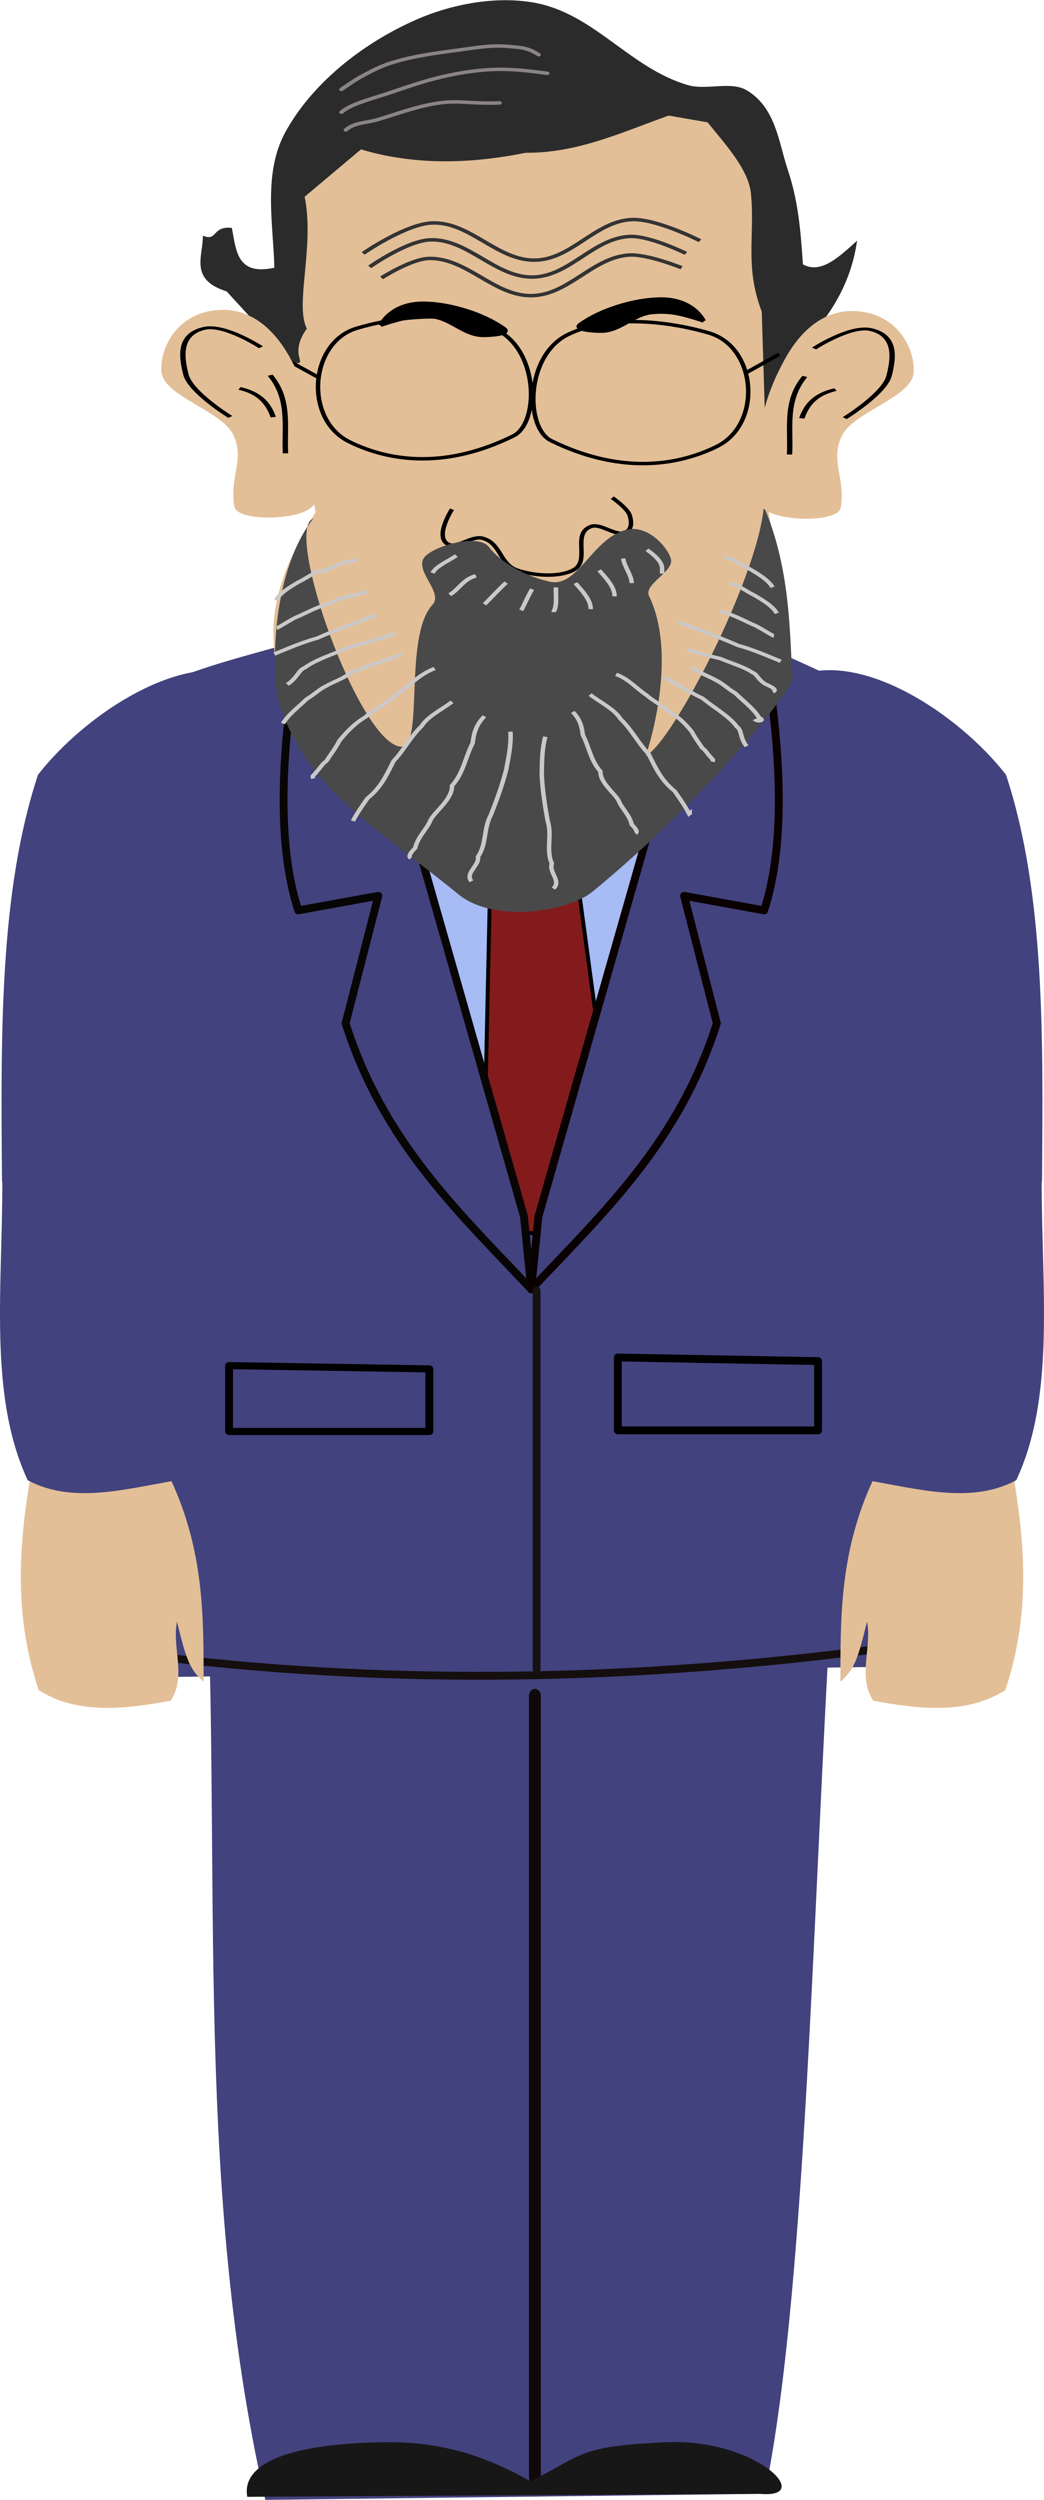 <?xml version="1.0" encoding="UTF-8" standalone="no"?>
<!-- Created with Inkscape (http://www.inkscape.org/) -->

<svg
   xmlns:dc="http://purl.org/dc/elements/1.1/"
   xmlns:cc="http://creativecommons.org/ns#"
   xmlns:rdf="http://www.w3.org/1999/02/22-rdf-syntax-ns#"
   xmlns:svg="http://www.w3.org/2000/svg"
   xmlns="http://www.w3.org/2000/svg"
   xmlns:xlink="http://www.w3.org/1999/xlink"
   xmlns:sodipodi="http://sodipodi.sourceforge.net/DTD/sodipodi-0.dtd"
   xmlns:inkscape="http://www.inkscape.org/namespaces/inkscape"
   width="106.561"
   height="255"
   id="svg2982"
   version="1.1"
   inkscape:version="0.47 r22583"
   sodipodi:docname="rajoy.svg">
  <defs
     id="defs2984">
    <inkscape:perspective
       sodipodi:type="inkscape:persp3d"
       inkscape:vp_x="0 : 526.18109 : 1"
       inkscape:vp_y="0 : 1000 : 0"
       inkscape:vp_z="744.09448 : 526.18109 : 1"
       inkscape:persp3d-origin="372.04724 : 350.78739 : 1"
       id="perspective2990" />
    <inkscape:perspective
       id="perspective2929"
       inkscape:persp3d-origin="0.5 : 0.33333333 : 1"
       inkscape:vp_z="1 : 0.5 : 1"
       inkscape:vp_y="0 : 1000 : 0"
       inkscape:vp_x="0 : 0.5 : 1"
       sodipodi:type="inkscape:persp3d" />
    <inkscape:perspective
       id="perspective3696"
       inkscape:persp3d-origin="0.5 : 0.33333333 : 1"
       inkscape:vp_z="1 : 0.5 : 1"
       inkscape:vp_y="0 : 1000 : 0"
       inkscape:vp_x="0 : 0.5 : 1"
       sodipodi:type="inkscape:persp3d" />
  </defs>
  <sodipodi:namedview
     id="base"
     pagecolor="#ffffff"
     bordercolor="#666666"
     borderopacity="1.0"
     inkscape:pageopacity="0.0"
     inkscape:pageshadow="2"
     inkscape:zoom="1.2745098"
     inkscape:cx="53.280537"
     inkscape:cy="127.5"
     inkscape:document-units="px"
     inkscape:current-layer="layer1"
     showgrid="false"
     inkscape:window-width="1024"
     inkscape:window-height="551"
     inkscape:window-x="0"
     inkscape:window-y="26"
     inkscape:window-maximized="1" />
  <g
     inkscape:label="Capa 1"
     inkscape:groupmode="layer"
     id="layer1"
     transform="translate(-529.754,-342.926)">
    <path
       style="fill:#42427e;fill-opacity:1;stroke:none;display:inline"
       d="m 555.168,411.965 c -6.58,-2.855 -16.626,3.683 -21.534,9.979 -3.977,11.996 -3.794,26.766 -3.677,41.492 4.283,7.448 12.907,8.902 21.009,-0.525 3.1,-16.133 3.872,-33.429 4.202,-50.946 z"
       id="path3815"
       sodipodi:nodetypes="ccccc"
       inkscape:export-filename="/home/rgarcia/my.art/south_park_project/characters/textures/zp/arm_r.png"
       inkscape:export-xdpi="299"
       inkscape:export-ydpi="299" />
    <g
       style="display:inline"
       id="g3890"
       transform="matrix(0.4,0,0,0.471,403.38,259.799)"
       inkscape:export-filename="/home/rgarcia/my.art/south_park_project/characters/textures/zp/legs.png"
       inkscape:export-xdpi="299"
       inkscape:export-ydpi="299">
      <path
         sodipodi:nodetypes="ccccc"
         id="path3811"
         d="m 367.867,503.667 c 5.255,71.384 -3.345,142.767 15.766,214.151 l 127.44,-1.314 c 11.452,-46.896 12.419,-140.859 18.393,-211.523 l -161.599,-1.314 0,0 z"
         style="fill:#42427e;fill-opacity:1;stroke:none" />
      <path
         style="fill:none;stroke:#0f0909;stroke-width:3.023;stroke-linecap:round;stroke-linejoin:round;stroke-miterlimit:4;stroke-opacity:1;stroke-dasharray:none"
         d="m 452.425,543.719 0,169.269"
         id="path3888" />
      <path
         sodipodi:nodetypes="ccczcc"
         id="path3813"
         d="m 413.85,705.337 c -22.989,0.269 -36.435,4.263 -34.816,11.824 l 130.724,-0.657 c 14.415,1.212 -0.81,-11.981 -23.649,-11.167 -22.839,0.813 -21.303,2.792 -34.815,8.457 -10.498,-5.022 -21.728,-8.654 -37.445,-8.457 l 0,0 z"
         style="fill:#171717;fill-opacity:1;stroke:none" />
    </g>
    <g
       style="display:inline"
       id="g3895"
       transform="matrix(0.4,0,0,0.4,403.38,295.7)"
       inkscape:export-filename="/home/rgarcia/my.art/south_park_project/characters/textures/zp/body.png"
       inkscape:export-xdpi="299"
       inkscape:export-ydpi="299">
      <path
         sodipodi:nodetypes="ccccccc"
         id="path3807"
         d="m 337.649,306.596 c 13.348,-15.269 34.039,-19.178 53.866,-24.962 40.855,-9.952 77.824,-10.188 111.674,-2.628 24.918,12.329 35.606,13.158 53.866,35.473 -1.49,76.814 -1.607,155.285 -17.08,228.603 L 356.043,545.709 C 342.901,468.369 333.694,380.517 337.649,306.596 z"
         style="fill:#42427e;fill-opacity:1;stroke:none" />
      <path
         sodipodi:nodetypes="cccc"
         id="path3869"
         d="m 408.762,285.166 42.734,146.783 41.805,-145.854 -84.539,-0.929 0,0 z"
         style="fill:#a7bbf4;fill-opacity:1;stroke:none" />
      <path
         sodipodi:nodetypes="ccccccc"
         id="path3877"
         d="m 441.277,330.688 -1.858,84.539 3.716,16.722 14.864,0.929 14.864,-19.509 -11.148,-82.681 -20.438,0 0,0 z"
         style="fill:#831b1c;fill-opacity:1;stroke:#000000;stroke-width:1px;stroke-linecap:butt;stroke-linejoin:miter;stroke-opacity:1" />
      <path
         sodipodi:nodetypes="cccccccc"
         id="path3871"
         d="m 392.04,283.308 c -4.195,25.031 -5.719,49.187 0,66.888 l 20.438,-3.716 -8.361,32.515 c 9.602,30.035 28.124,47.435 47.379,67.817 l -1.858,-18.58 -44.592,-156.073 -13.006,11.148 z"
         style="fill:#42427e;fill-opacity:1;stroke:#080505;stroke-width:2;stroke-linecap:round;stroke-linejoin:round;stroke-miterlimit:4;stroke-opacity:1;stroke-dasharray:none" />
      <path
         style="fill:#42427e;fill-opacity:1;stroke:#090000;stroke-width:2;stroke-linecap:round;stroke-linejoin:round;stroke-miterlimit:4;stroke-opacity:1;stroke-dasharray:none"
         d="m 510.929,283.308 c 4.195,25.031 5.719,49.187 0,66.888 l -20.438,-3.716 8.361,32.515 c -9.602,30.035 -28.124,47.435 -47.379,67.817 l 1.858,-18.58 44.592,-156.073 13.006,11.148 z"
         id="path3873"
         sodipodi:nodetypes="cccccccc" />
      <path
         sodipodi:nodetypes="cacacac"
         id="path3875"
         d="m 442.206,303.746 c 0,0 -6.483,9.456 -6.503,14.864 -0.018,4.717 5.574,13.006 5.574,13.006 0,0 15.038,2.342 20.438,-1.858 4.407,-3.428 5.574,-15.793 5.574,-15.793 0,0 -3.384,-11.796 -8.361,-13.935 -5.246,-2.254 -16.722,3.716 -16.722,3.716 l 0,0 z"
         style="color:#000000;fill:#831b1c;fill-opacity:1;fill-rule:nonzero;stroke:#000000;stroke-width:1px;stroke-linecap:butt;stroke-linejoin:miter;stroke-miterlimit:4;stroke-opacity:1;stroke-dasharray:none;stroke-dashoffset:0;marker:none;visibility:visible;display:inline;overflow:visible;enable-background:accumulate" />
      <path
         sodipodi:nodetypes="cc"
         id="path3879"
         d="m 537.893,538.785 c -58.925,7.526 -118.827,9.181 -180.227,1.858"
         style="fill:none;stroke:#140e0e;stroke-width:2;stroke-linecap:round;stroke-linejoin:round;stroke-miterlimit:4;stroke-opacity:1;stroke-dasharray:none;display:inline" />
      <path
         id="path3882"
         d="m 452.857,447.085 0,96.616"
         style="fill:none;stroke:#171111;stroke-width:2;stroke-linecap:round;stroke-linejoin:round;stroke-miterlimit:4;stroke-opacity:1;stroke-dasharray:none" />
      <path
         sodipodi:nodetypes="ccccc"
         id="path3884"
         d="m 473.594,464.192 0,18.58 51.095,0 0,-17.651 -51.095,-0.929 0,0 z"
         style="fill:none;stroke:#000000;stroke-width:2;stroke-linecap:round;stroke-linejoin:round;stroke-miterlimit:4;stroke-opacity:1;stroke-dasharray:none" />
      <use
         height="744.094"
         width="1052.362"
         transform="matrix(1,0,0,0.904,-99.205,46.637)"
         id="use3886"
         xlink:href="#path3884"
         y="0"
         x="0" />
    </g>
    <path
       style="fill:#e3bf97;fill-opacity:1;stroke:none;display:inline"
       d="m 532.992,492.753 c -1.349,7.703 -1.859,14.849 0.711,22.553 3.897,2.468 8.611,1.983 13.47,1.082 1.639,-2.44 0.122,-5.438 0.647,-8.064 0.901,3.686 1.251,4.856 2.716,6.117 -0.002,-6.804 0.024,-13.342 -3.363,-20.637 -5.055,-1.992 -9.607,-1.464 -14.181,-1.05 l 0,0 z"
       id="path3819"
       sodipodi:nodetypes="ccccccc"
       inkscape:export-filename="/home/rgarcia/my.art/south_park_project/characters/textures/zp/hand1_r.png"
       inkscape:export-xdpi="299"
       inkscape:export-ydpi="299" />
    <path
       style="fill:#42427e;fill-opacity:1;stroke:none;display:inline"
       d="m 532.584,493.899 c 4.587,2.451 9.977,0.888 15.231,0 3.813,-9.992 2.189,-21.796 2.101,-33.089 -10.248,-10.785 -15.196,-5.672 -19.958,0 0.3,11.938 -1.693,23.83 2.626,33.089 z"
       id="path3817"
       sodipodi:nodetypes="ccccc"
       inkscape:export-filename="/home/rgarcia/my.art/south_park_project/characters/textures/zp/forearm_r.png"
       inkscape:export-xdpi="299"
       inkscape:export-ydpi="299" />
    <use
       style="display:inline"
       x="0"
       y="0"
       xlink:href="#path3815"
       id="use3907"
       transform="matrix(-1,0,0,1,1166.068,-1.4027476e-6)"
       width="1052.362"
       height="744.094"
       inkscape:export-filename="/home/rgarcia/my.art/south_park_project/characters/textures/zp/arm_l.png"
       inkscape:export-xdpi="299"
       inkscape:export-ydpi="299" />
    <use
       style="display:inline"
       x="0"
       y="0"
       xlink:href="#path3819"
       id="use3909"
       transform="matrix(-1,0,0,1,1166.068,-1.4027476e-6)"
       width="1052.362"
       height="744.094"
       inkscape:export-filename="/home/rgarcia/my.art/south_park_project/characters/textures/zp/hand1_l.png"
       inkscape:export-xdpi="299"
       inkscape:export-ydpi="299" />
    <use
       style="display:inline"
       x="0"
       y="0"
       xlink:href="#path3817"
       id="use3911"
       transform="matrix(-1,0,0,1,1166.068,-1.4027476e-6)"
       width="1052.362"
       height="744.094"
       inkscape:export-filename="/home/rgarcia/my.art/south_park_project/characters/textures/zp/forearm_l.png"
       inkscape:export-xdpi="299"
       inkscape:export-ydpi="299" />
    <g
       style="display:inline"
       id="g4252"
       transform="matrix(0.4,0,0,0.312,375.179,326.435)"
       inkscape:export-filename="/media/disk/south_park_project/characters/textures/rajoy/heads/1.png"
       inkscape:export-xdpi="299"
       inkscape:export-ydpi="299">
      <path
         sodipodi:nodetypes="ccccccscccc"
         id="path2998"
         d="m 459.756,168.6 7.214,51.695 c -9.768,20.705 -12.835,35.157 -9.425,53.126 -0.243,31.462 23.895,44.58 39.802,63.891 13.718,1.405 26.799,2.235 37.59,0.998 23.658,-18.103 43.642,-37.865 49.752,-63.891 5.304,-20.951 -0.664,-40.345 -2.335,-55.993 -2.403,-22.505 2.49,-45.197 2.335,-67.795 5.238,-18.968 -2.913,-37.935 -12.162,-56.903 -29.397,-14.412 -61.701,-19.639 -102.821,2.995 -14.371,19.967 -9.175,47 -9.95,71.877 l 0,0 z"
         style="fill:#e3bf97;fill-opacity:1;stroke:none" />
      <path
         sodipodi:nodetypes="caaaaaaaa"
         id="path3772"
         d="m 501.769,219.332 c 0,0 -4.487,8.898 -1.106,11.358 2.316,1.685 5.989,-2.781 8.845,-1.893 4.711,1.465 4.378,8.464 8.845,10.411 4.269,1.861 10.574,2.499 14.373,0 4.537,-2.984 -0.506,-11.71 4.422,-14.197 2.618,-1.321 6.303,3.32 8.845,1.893 1.875,-1.052 1.576,-3.803 1.106,-5.679 -0.558,-2.224 -4.422,-5.679 -4.422,-5.679"
         style="fill:none;stroke:#000000;stroke-width:1.133px;stroke-linecap:butt;stroke-linejoin:miter;stroke-opacity:1" />
      <path
         sodipodi:nodetypes="cssaac"
         id="path3774"
         d="m 483.526,159.171 c 1.919,-4.339 5.741,-7.258 11.056,-7.185 6.819,0.094 15.317,3.548 20.454,8.29 1.952,1.803 -3.544,2.276 -5.528,2.211 -4.695,-0.154 -8.05,-5.516 -12.714,-6.08 -4.485,-0.542 -7.4,0.307 -13.267,2.763 l 0,0 z"
         style="fill:#000000;fill-opacity:1;stroke:#000000;stroke-width:1.133px;stroke-linecap:butt;stroke-linejoin:miter;stroke-opacity:1" />
      <path
         sodipodi:nodetypes="caaaa"
         id="path3776"
         d="m 479.104,135.682 c 0,0 10.929,-9.683 17.69,-9.949 9.638,-0.379 16.617,12.453 26.258,12.159 9.312,-0.283 15.299,-12.721 24.6,-13.265 6.234,-0.365 17.413,6.909 17.413,6.909"
         style="fill:none;stroke:#333333;stroke-width:1.133px;stroke-linecap:butt;stroke-linejoin:miter;stroke-opacity:1" />
      <path
         sodipodi:nodetypes="ccccccccccaaaaaacccccccc"
         id="path3778"
         d="m 557.049,90.637 c -11.818,5.427 -23.272,12.31 -36.485,12.159 -15.471,4.032 -29.49,3.706 -42.013,-1.105 l -14.373,15.475 c 2.58,16.47 -2.572,35.135 0.553,43.11 -5.159,9.212 1.29,12.159 -3.87,11.054 l -16.584,-23.213 c -9.678,-3.894 -5.978,-11.61 -6.081,-18.239 3.764,2.101 2.24,-3.224 7.406,-2.525 1.111,7.26 1.203,15.707 10.836,13.027 -0.201,-13.689 -2.994,-30.617 2.764,-44.216 6.509,-15.372 19.144,-28.891 33.721,-37.031 8.677,-4.845 19.569,-7.555 29.298,-5.527 15.71,3.275 24.749,21.518 39.802,27.082 4.695,1.735 10.936,-1.365 14.926,1.658 7.444,5.642 8.154,16.937 10.503,25.977 2.616,10.063 3.255,19.099 3.87,30.951 4.607,3.268 9.213,-2.41 13.82,-7.738 -1.775,16.222 -8.774,27.931 -15.83,36.233 l -7.388,32.854 -1.106,-45.874 c -4.4,-14.923 -1.694,-24.426 -2.764,-38.689 -0.648,-7.738 -6.16,-15.475 -11.056,-23.213 l -9.95,-2.211 z"
         style="fill:#2b2b2b;fill-opacity:1;stroke:none" />
      <path
         sodipodi:nodetypes="ccsscccsssssssscc"
         id="path3782"
         d="m 466.362,222.397 c -8.253,13.47 -11.09,37.989 -9.187,58.459 6.84,29.309 23.648,40.743 46.252,64.361 9.066,9.472 27.817,5.848 34.274,-0.947 29.949,-31.519 54.591,-70.987 50.858,-70.987 -0.6,-16.663 -0.853,-35.768 -7.214,-54.897 -1.509,23.149 -23.076,76.765 -30.137,81.599 0,0 8.61,-31.625 0.866,-52.258 -1.52,-4.051 6.594,-8.006 5.528,-12.304 -1.082,-4.365 -6.105,-10.859 -11.056,-9.465 -8.995,2.533 -12.519,19.232 -19.901,17.037 -6.709,-1.994 -12.563,-6.507 -15.478,-11.358 -2.496,-4.154 -12.775,-0.909 -16.031,2.839 -3.753,4.321 4.702,11.888 1.658,16.09 -7.501,10.356 -2.021,46.962 -8.056,46.389 -10.729,-1.019 -30.014,-71.196 -22.376,-74.559 l 0,0 z"
         style="fill:#494949;fill-opacity:1;stroke:none" />
      <use
         height="744.094"
         width="1052.362"
         transform="matrix(-1,0,0,1,1049.556,-1.382)"
         id="use3784"
         xlink:href="#path3774"
         y="0"
         x="0" />
      <path
         style="fill:none;stroke:#333333;stroke-width:1.133px;stroke-linecap:butt;stroke-linejoin:miter;stroke-opacity:1"
         d="m 480.762,140.103 c 0,0 9.541,-8.589 15.478,-8.843 9.637,-0.412 16.617,12.453 26.258,12.159 9.312,-0.283 15.302,-12.672 24.6,-13.265 5.123,-0.327 14.373,5.527 14.373,5.527"
         id="path3786"
         sodipodi:nodetypes="caaaa" />
      <path
         sodipodi:nodetypes="caaaa"
         id="path3788"
         d="m 483.803,143.696 c 0,0 7.589,-6.246 12.162,-6.356 9.643,-0.231 16.617,12.453 26.258,12.159 9.312,-0.283 15.329,-12.346 24.6,-13.265 4.698,-0.465 13.544,4.145 13.544,4.145"
         style="fill:none;stroke:#333333;stroke-width:1.133px;stroke-linecap:butt;stroke-linejoin:miter;stroke-opacity:1" />
      <path
         sodipodi:nodetypes="cssss"
         id="path3792"
         d="m 477.467,160.17 c 8.759,-3.361 24.43,-6.583 35.67,0.459 10.821,6.779 10.943,30.516 4.295,34.724 -16.747,10.602 -31.09,8.713 -41.857,1.92 -11.609,-7.323 -10.198,-32.464 1.892,-37.103 l 0,0 z"
         style="fill:none;stroke:#000000;stroke-width:1.133px;stroke-linecap:butt;stroke-linejoin:miter;stroke-opacity:1" />
      <path
         sodipodi:nodetypes="cc"
         id="path3794"
         d="m 467.863,176.333 -8.66,-6.107"
         style="fill:none;stroke:#000000;stroke-width:1.133px;stroke-linecap:butt;stroke-linejoin:miter;stroke-opacity:1" />
      <path
         sodipodi:nodetypes="cccc"
         id="path3789"
         d="m 477.445,235.917 c -3.383,0.673 -5.472,1.869 -8.506,3.735 -1.072,-1.011 -4.315,2.303 -6.156,3.348 -2.084,1.538 -4.875,3.65 -5.912,6.035"
         style="fill:none;stroke:#cbc8c8;stroke-width:1.133px;stroke-linecap:butt;stroke-linejoin:miter;stroke-opacity:1" />
      <path
         id="path3791"
         d="m 480.209,246.307 c -3.697,1.476 -7.381,1.658 -9.398,3.786 -3.237,0.881 -6.636,3.443 -9.121,4.732 -1.204,0.762 -4.079,3.112 -4.492,3.254 l 0.345,0.059"
         style="fill:none;stroke:#cbc8c8;stroke-width:1.133px;stroke-linecap:butt;stroke-linejoin:miter;stroke-opacity:1" />
      <path
         sodipodi:nodetypes="ccc"
         id="path3793"
         d="m 482.421,253.879 c -4.757,2.399 -10.249,4.822 -15.054,7.59 -3.985,1.378 -7.908,3.629 -10.928,5.188"
         style="fill:none;stroke:#cbc8c8;stroke-width:1.133px;stroke-linecap:butt;stroke-linejoin:miter;stroke-opacity:1" />
      <path
         sodipodi:nodetypes="cccc"
         id="path3795"
         d="m 487.396,260.032 c -2.745,1.02 -7.186,2.973 -11.609,4.259 -3.923,2.281 -8.6,4.027 -11.609,6.862 -1.532,0.684 -1.944,3.386 -4.422,5.442"
         style="fill:none;stroke:#cbc8c8;stroke-width:1.133px;stroke-linecap:butt;stroke-linejoin:miter;stroke-opacity:1" />
      <path
         sodipodi:nodetypes="ccccc"
         id="path3797"
         d="m 489.054,266.657 c -4.129,2.121 -8.923,3.9 -13.234,6.045 -1.217,1.739 -4.525,3.16 -6.114,4.367 -1.86,1.142 -3.019,2.814 -4.975,4.259 -2.297,2.852 -4.77,5.161 -6.081,8.045"
         style="fill:none;stroke:#cbc8c8;stroke-width:1.133px;stroke-linecap:butt;stroke-linejoin:miter;stroke-opacity:1" />
      <path
         id="path3799"
         d="m 497.346,271.39 c -4.207,2.051 -6.435,5.776 -9.691,8.506 -2.331,2.641 -5.693,4.776 -7.98,7.368 -2.952,2.218 -5.156,5.397 -6.653,7.788 -1.003,2.495 -2.058,4.118 -3.317,6.625 -1.097,0.933 -1.512,2.228 -2.728,3.808 -0.165,0.712 -1.023,0.559 -0.589,1.871"
         style="fill:none;stroke:#cbc8c8;stroke-width:1.133px;stroke-linecap:butt;stroke-linejoin:miter;stroke-opacity:1" />
      <path
         sodipodi:nodetypes="ccccc"
         id="path3801"
         d="m 501.769,282.274 c -2.502,2.501 -6.199,4.737 -7.738,7.926 -2.861,3.496 -4.463,7.794 -7.188,11.477 -1.775,4.529 -3.147,8.545 -6.657,12.172 -1.482,2.734 -2.668,4.871 -3.691,7.394"
         style="fill:none;stroke:#cbc8c8;stroke-width:1.133px;stroke-linecap:butt;stroke-linejoin:miter;stroke-opacity:1" />
      <path
         id="path3803"
         d="m 510.061,287.007 c -2.244,2.894 -2.733,5.786 -3.011,8.76 -1.919,4.695 -2.284,9.623 -5.281,13.956 0.138,4.445 -4.47,8.477 -5.528,11.358 -0.819,2.719 -3.117,5.113 -3.87,8.992 -0.591,0.806 -2.053,2.63 -1.106,3.313"
         style="fill:none;stroke:#cbc8c8;stroke-width:1.133px;stroke-linecap:butt;stroke-linejoin:miter;stroke-opacity:1" />
      <path
         sodipodi:nodetypes="ccccc"
         id="path3805"
         d="m 516.694,292.036 c 0.209,4.223 -0.484,8.345 -1.101,12.481 -1.007,5.04 -2.383,9.803 -3.874,14.67 -1.938,4.47 -1.066,9.666 -3.317,13.724 0.435,2.849 -3.428,5.411 -1.658,8.045"
         style="fill:none;stroke:#cbc8c8;stroke-width:1.133px;stroke-linecap:butt;stroke-linejoin:miter;stroke-opacity:1" />
      <path
         sodipodi:nodetypes="ccc"
         id="path3808"
         d="m 572.603,243.973 c 1.072,-1.011 4.315,2.303 6.156,3.348 2.084,1.538 4.875,3.65 5.912,6.035"
         style="fill:none;stroke:#cbc8c8;stroke-width:1.133px;stroke-linecap:butt;stroke-linejoin:miter;stroke-opacity:1" />
      <path
         id="path3814"
         d="m 561.886,265.237 c 1.964,0.688 5.141,2.005 8.304,2.873 2.806,1.538 6.152,2.716 8.304,4.628 1.096,0.461 1.39,2.284 3.163,3.67 0.451,0.307 3.641,1.918 1.977,2.553"
         style="fill:none;stroke:#cbc8c8;stroke-width:1.133px;stroke-linecap:butt;stroke-linejoin:miter;stroke-opacity:1" />
      <path
         sodipodi:nodetypes="ccccc"
         id="path3816"
         d="m 562.959,270.809 c 1.217,1.739 4.525,3.16 6.114,4.367 1.86,1.142 3.019,2.814 4.975,4.259 2.297,2.852 4.77,5.161 6.081,8.045 1.82,0.979 -0.584,1.44 -1.106,0.473"
         style="fill:none;stroke:#cbc8c8;stroke-width:1.133px;stroke-linecap:butt;stroke-linejoin:miter;stroke-opacity:1" />
      <path
         id="path3818"
         d="m 543.644,273.283 c 3.346,1.63 5.118,4.59 7.706,6.758 1.853,2.098 4.527,3.795 6.346,5.854 2.347,1.763 4.1,4.288 5.291,6.188 0.798,1.982 1.636,3.272 2.638,5.264 0.872,0.741 1.202,1.77 2.169,3.026 0.132,0.566 0.813,0.444 0.468,1.486"
         style="fill:none;stroke:#cbc8c8;stroke-width:1.133px;stroke-linecap:butt;stroke-linejoin:miter;stroke-opacity:1" />
      <path
         id="path3820"
         d="m 537.01,279.908 c 2.502,2.501 6.199,4.737 7.738,7.926 2.861,3.496 4.463,7.794 7.188,11.477 1.775,4.529 3.147,8.545 6.657,12.172 1.482,2.734 2.668,4.871 3.691,7.394 l 0.155,-0.163 0,0.473"
         style="fill:none;stroke:#cbc8c8;stroke-width:1.133px;stroke-linecap:butt;stroke-linejoin:miter;stroke-opacity:1" />
      <path
         id="path3822"
         d="m 532.588,285.587 c 1.911,2.475 2.328,4.949 2.565,7.494 1.635,4.016 1.946,8.232 4.499,11.938 -0.118,3.802 3.808,7.252 4.71,9.716 0.698,2.326 2.656,4.374 3.297,7.692 0.504,0.69 1.749,2.25 0.942,2.834"
         style="fill:none;stroke:#cbc8c8;stroke-width:1.133px;stroke-linecap:butt;stroke-linejoin:miter;stroke-opacity:1" />
      <path
         sodipodi:nodetypes="ccccc"
         id="path3824"
         d="m 525.589,293.689 c -0.882,4.159 -0.854,8.324 -0.904,12.493 0.193,5.11 0.794,9.989 1.494,14.986 1.206,4.655 -0.489,9.7 1.093,13.984 -0.886,2.771 2.531,5.762 0.357,8.164"
         style="fill:none;stroke:#cbc8c8;stroke-width:1.133px;stroke-linecap:butt;stroke-linejoin:miter;stroke-opacity:1" />
      <path
         id="path3826"
         d="m 502.874,234.476 c -2.134,1.909 -4.949,3.233 -6.081,5.679"
         style="fill:none;stroke:#cbc8c8;stroke-width:1.133px;stroke-linecap:butt;stroke-linejoin:miter;stroke-opacity:1" />
      <path
         id="path3830"
         d="m 507.85,241.102 c -3.269,1.156 -4.176,4.307 -6.634,6.152"
         style="fill:none;stroke:#cbc8c8;stroke-width:1.133px;stroke-linecap:butt;stroke-linejoin:miter;stroke-opacity:1" />
      <path
         id="path3834"
         d="m 515.589,243.309 c -1.688,1.96 -4.169,5.41 -5.528,7.099"
         style="fill:none;stroke:#cbc8c8;stroke-width:1.133px;stroke-linecap:butt;stroke-linejoin:miter;stroke-opacity:1" />
      <path
         id="path3836"
         d="m 528.303,244.888 c -0.125,2.649 0.38,5.521 -0.553,7.883 l 0,0.162"
         style="fill:none;stroke:#cbc8c8;stroke-width:1.133px;stroke-linecap:butt;stroke-linejoin:miter;stroke-opacity:1" />
      <path
         id="path3838"
         d="m 539.359,239.285 c 0.57,1.039 4.126,5.237 3.87,8.518"
         style="fill:none;stroke:#cbc8c8;stroke-width:1.133px;stroke-linecap:butt;stroke-linejoin:miter;stroke-opacity:1" />
      <path
         id="path3840"
         d="m 545.44,235.423 c 0.388,2.796 2.099,5.346 2.211,8.045"
         style="fill:none;stroke:#cbc8c8;stroke-width:1.133px;stroke-linecap:butt;stroke-linejoin:miter;stroke-opacity:1" />
      <path
         id="path3842"
         d="m 551.521,232.583 c 2.044,1.789 3.914,4.061 3.87,6.187 0,0.538 0,1.075 0,1.613"
         style="fill:none;stroke:#cbc8c8;stroke-width:1.133px;stroke-linecap:butt;stroke-linejoin:miter;stroke-opacity:1" />
      <path
         sodipodi:nodetypes="ccc"
         id="path3943"
         d="m 571.498,235.451 c 1.072,-1.011 4.315,2.303 6.156,3.348 2.084,1.538 4.875,3.65 5.912,6.035"
         style="fill:none;stroke:#cbc8c8;stroke-width:1.133px;stroke-linecap:butt;stroke-linejoin:miter;stroke-opacity:1" />
      <path
         sodipodi:nodetypes="cccc"
         id="path3945"
         d="m 570.178,252.695 c 3.237,0.881 6.636,3.443 9.121,4.732 1.204,0.762 4.079,3.112 4.492,3.254 l -0.345,0.059"
         style="fill:none;stroke:#cbc8c8;stroke-width:1.133px;stroke-linecap:butt;stroke-linejoin:miter;stroke-opacity:1" />
      <path
         sodipodi:nodetypes="ccc"
         id="path3947"
         d="m 559.675,256.246 c 4.757,2.399 10.249,4.822 15.054,7.59 3.985,1.378 7.908,3.629 10.928,5.188"
         style="fill:none;stroke:#cbc8c8;stroke-width:1.133px;stroke-linecap:butt;stroke-linejoin:miter;stroke-opacity:1" />
      <path
         sodipodi:nodetypes="cccc"
         id="path3949"
         d="m 555.953,274.183 c 2.294,1.645 5.904,4.598 9.717,6.907 3.005,3.141 6.909,5.952 8.853,9.403 1.242,1.028 0.74,3.719 2.434,6.294"
         style="fill:none;stroke:#cbc8c8;stroke-width:1.133px;stroke-linecap:butt;stroke-linejoin:miter;stroke-opacity:1" />
      <path
         sodipodi:nodetypes="cccc"
         id="path3951"
         d="m 562.959,270.809 c 1.217,1.739 4.525,3.16 6.114,4.367 1.86,1.142 3.019,2.814 4.975,4.259 2.297,2.852 4.77,5.161 6.081,8.045"
         style="fill:none;stroke:#cbc8c8;stroke-width:1.133px;stroke-linecap:butt;stroke-linejoin:miter;stroke-opacity:1" />
      <path
         id="path3965"
         d="m 507.85,241.102 c -3.269,1.156 -4.176,4.307 -6.634,6.152"
         style="fill:none;stroke:#cbc8c8;stroke-width:1.133px;stroke-linecap:butt;stroke-linejoin:miter;stroke-opacity:1" />
      <path
         id="path3969"
         d="m 522.221,245.447 c -0.956,1.96 -2.053,5.266 -2.762,6.926"
         style="fill:none;stroke:#cbc8c8;stroke-width:1.133px;stroke-linecap:butt;stroke-linejoin:miter;stroke-opacity:1" />
      <path
         id="path3971"
         d="m 528.303,244.888 c -0.125,2.649 0.38,5.521 -0.553,7.883 l 0,0.162"
         style="fill:none;stroke:#cbc8c8;stroke-width:1.133px;stroke-linecap:butt;stroke-linejoin:miter;stroke-opacity:1" />
      <path
         id="path3973"
         d="m 533.278,243.468 c 0.57,1.039 4.126,5.237 3.87,8.518"
         style="fill:none;stroke:#cbc8c8;stroke-width:1.133px;stroke-linecap:butt;stroke-linejoin:miter;stroke-opacity:1" />
      <path
         sodipodi:nodetypes="caaaaa"
         id="path4196"
         d="m 523.881,70.74 c -2.911,-2.502 -5.148,-2.394 -7.921,-2.721 -4.183,-0.493 -8.426,0.505 -12.578,1.212 -5.823,0.991 -11.739,2 -17.209,4.23 -2.798,1.141 -5.336,2.866 -7.805,4.608 -1.7,1.2 -4.792,4.001 -4.792,4.001"
         style="fill:none;stroke:#8a8484;stroke-width:1.133px;stroke-linecap:round;stroke-linejoin:round;stroke-opacity:1" />
      <path
         sodipodi:nodetypes="caaaa"
         id="path4198"
         d="m 526.092,76.82 c -4.301,-0.75 -8.698,-1.416 -13.075,-1.285 -4.023,0.12 -8.033,0.867 -11.923,1.897 -4.978,1.319 -9.746,3.366 -14.457,5.446 -4.47,1.973 -10.645,3.847 -13.06,6.654"
         style="fill:none;stroke:#8a8484;stroke-width:1.133px;stroke-linecap:round;stroke-linejoin:round;stroke-opacity:1" />
      <path
         sodipodi:nodetypes="caas"
         id="path4200"
         d="m 513.93,86.492 c -7.25,0.352 -10.143,-0.854 -15.112,-0.029 -5.616,0.933 -10.827,3.534 -16.15,5.553 -2.696,1.022 -5.832,0.852 -7.986,3.319"
         style="fill:none;stroke:#8a8484;stroke-width:1.133px;stroke-linecap:round;stroke-linejoin:round;stroke-opacity:1" />
      <path
         style="fill:none;stroke:#000000;stroke-width:1.133px;stroke-linecap:butt;stroke-linejoin:miter;stroke-opacity:1"
         d="m 567.405,161.734 c -8.838,-3.361 -24.652,-6.583 -35.994,0.459 -10.92,6.779 -11.042,30.516 -4.334,34.724 16.9,10.602 31.372,8.713 42.237,1.92 11.714,-7.323 10.291,-32.464 -1.909,-37.103 z"
         id="path4226"
         sodipodi:nodetypes="cssss" />
      <path
         style="fill:none;stroke:#000000;stroke-width:1.133px;stroke-linecap:butt;stroke-linejoin:miter;stroke-opacity:1"
         d="m 576.712,174.769 8.554,-6.107"
         id="path4228"
         sodipodi:nodetypes="cc" />
      <g
         transform="matrix(1.106,0,0,0.76,-435.781,60.616)"
         id="g4236">
        <path
           style="fill:#e3bf97;fill-opacity:1;stroke:none"
           d="M 810.172,143.145 C 807.707,134.92 802.538,122.183 794,123.094 c -9.844,1.051 -13.748,16.643 -13.343,26.536 0.434,10.601 13.906,16.776 16.575,27.172 2.746,10.694 -0.924,18.1 0.243,30.879 0.649,7.116 18.162,6.076 18.636,-2.303 1.495,-26.422 -0.279,-43.34 -5.939,-62.232 l 0,0 z"
           id="path3780"
           sodipodi:nodetypes="caassss" />
        <path
           style="fill:none;stroke:#000000;stroke-width:1.236px;stroke-linecap:butt;stroke-linejoin:miter;stroke-opacity:1"
           d="m 805.748,151.185 c 4.694,10.493 3.203,22.223 3.536,33.588"
           id="path4230"
           sodipodi:nodetypes="cc" />
        <path
           style="fill:none;stroke:#000000;stroke-width:1.236px;stroke-linecap:butt;stroke-linejoin:miter;stroke-opacity:1"
           d="m 806.455,169.217 c -1.477,-8.031 -4.431,-10.89 -7.778,-12.374"
           id="path4232"
           sodipodi:nodetypes="cc" />
        <path
           style="fill:none;stroke:#000000;stroke-width:1.236px;stroke-linecap:butt;stroke-linejoin:miter;stroke-opacity:1"
           d="m 803.627,139.165 c 0,0 -8.356,-10.139 -13.081,-8.132 -6.212,2.639 -5.145,13.012 -4.243,19.799 1.027,7.723 10.253,18.288 10.253,18.288"
           id="path4234"
           sodipodi:nodetypes="caaa" />
      </g>
      <use
         height="744.094"
         width="1052.362"
         transform="matrix(-1,0,0,1,1047.191,0.391)"
         id="use4242"
         xlink:href="#g4236"
         y="0"
         x="0" />
    </g>
  </g>
</svg>
